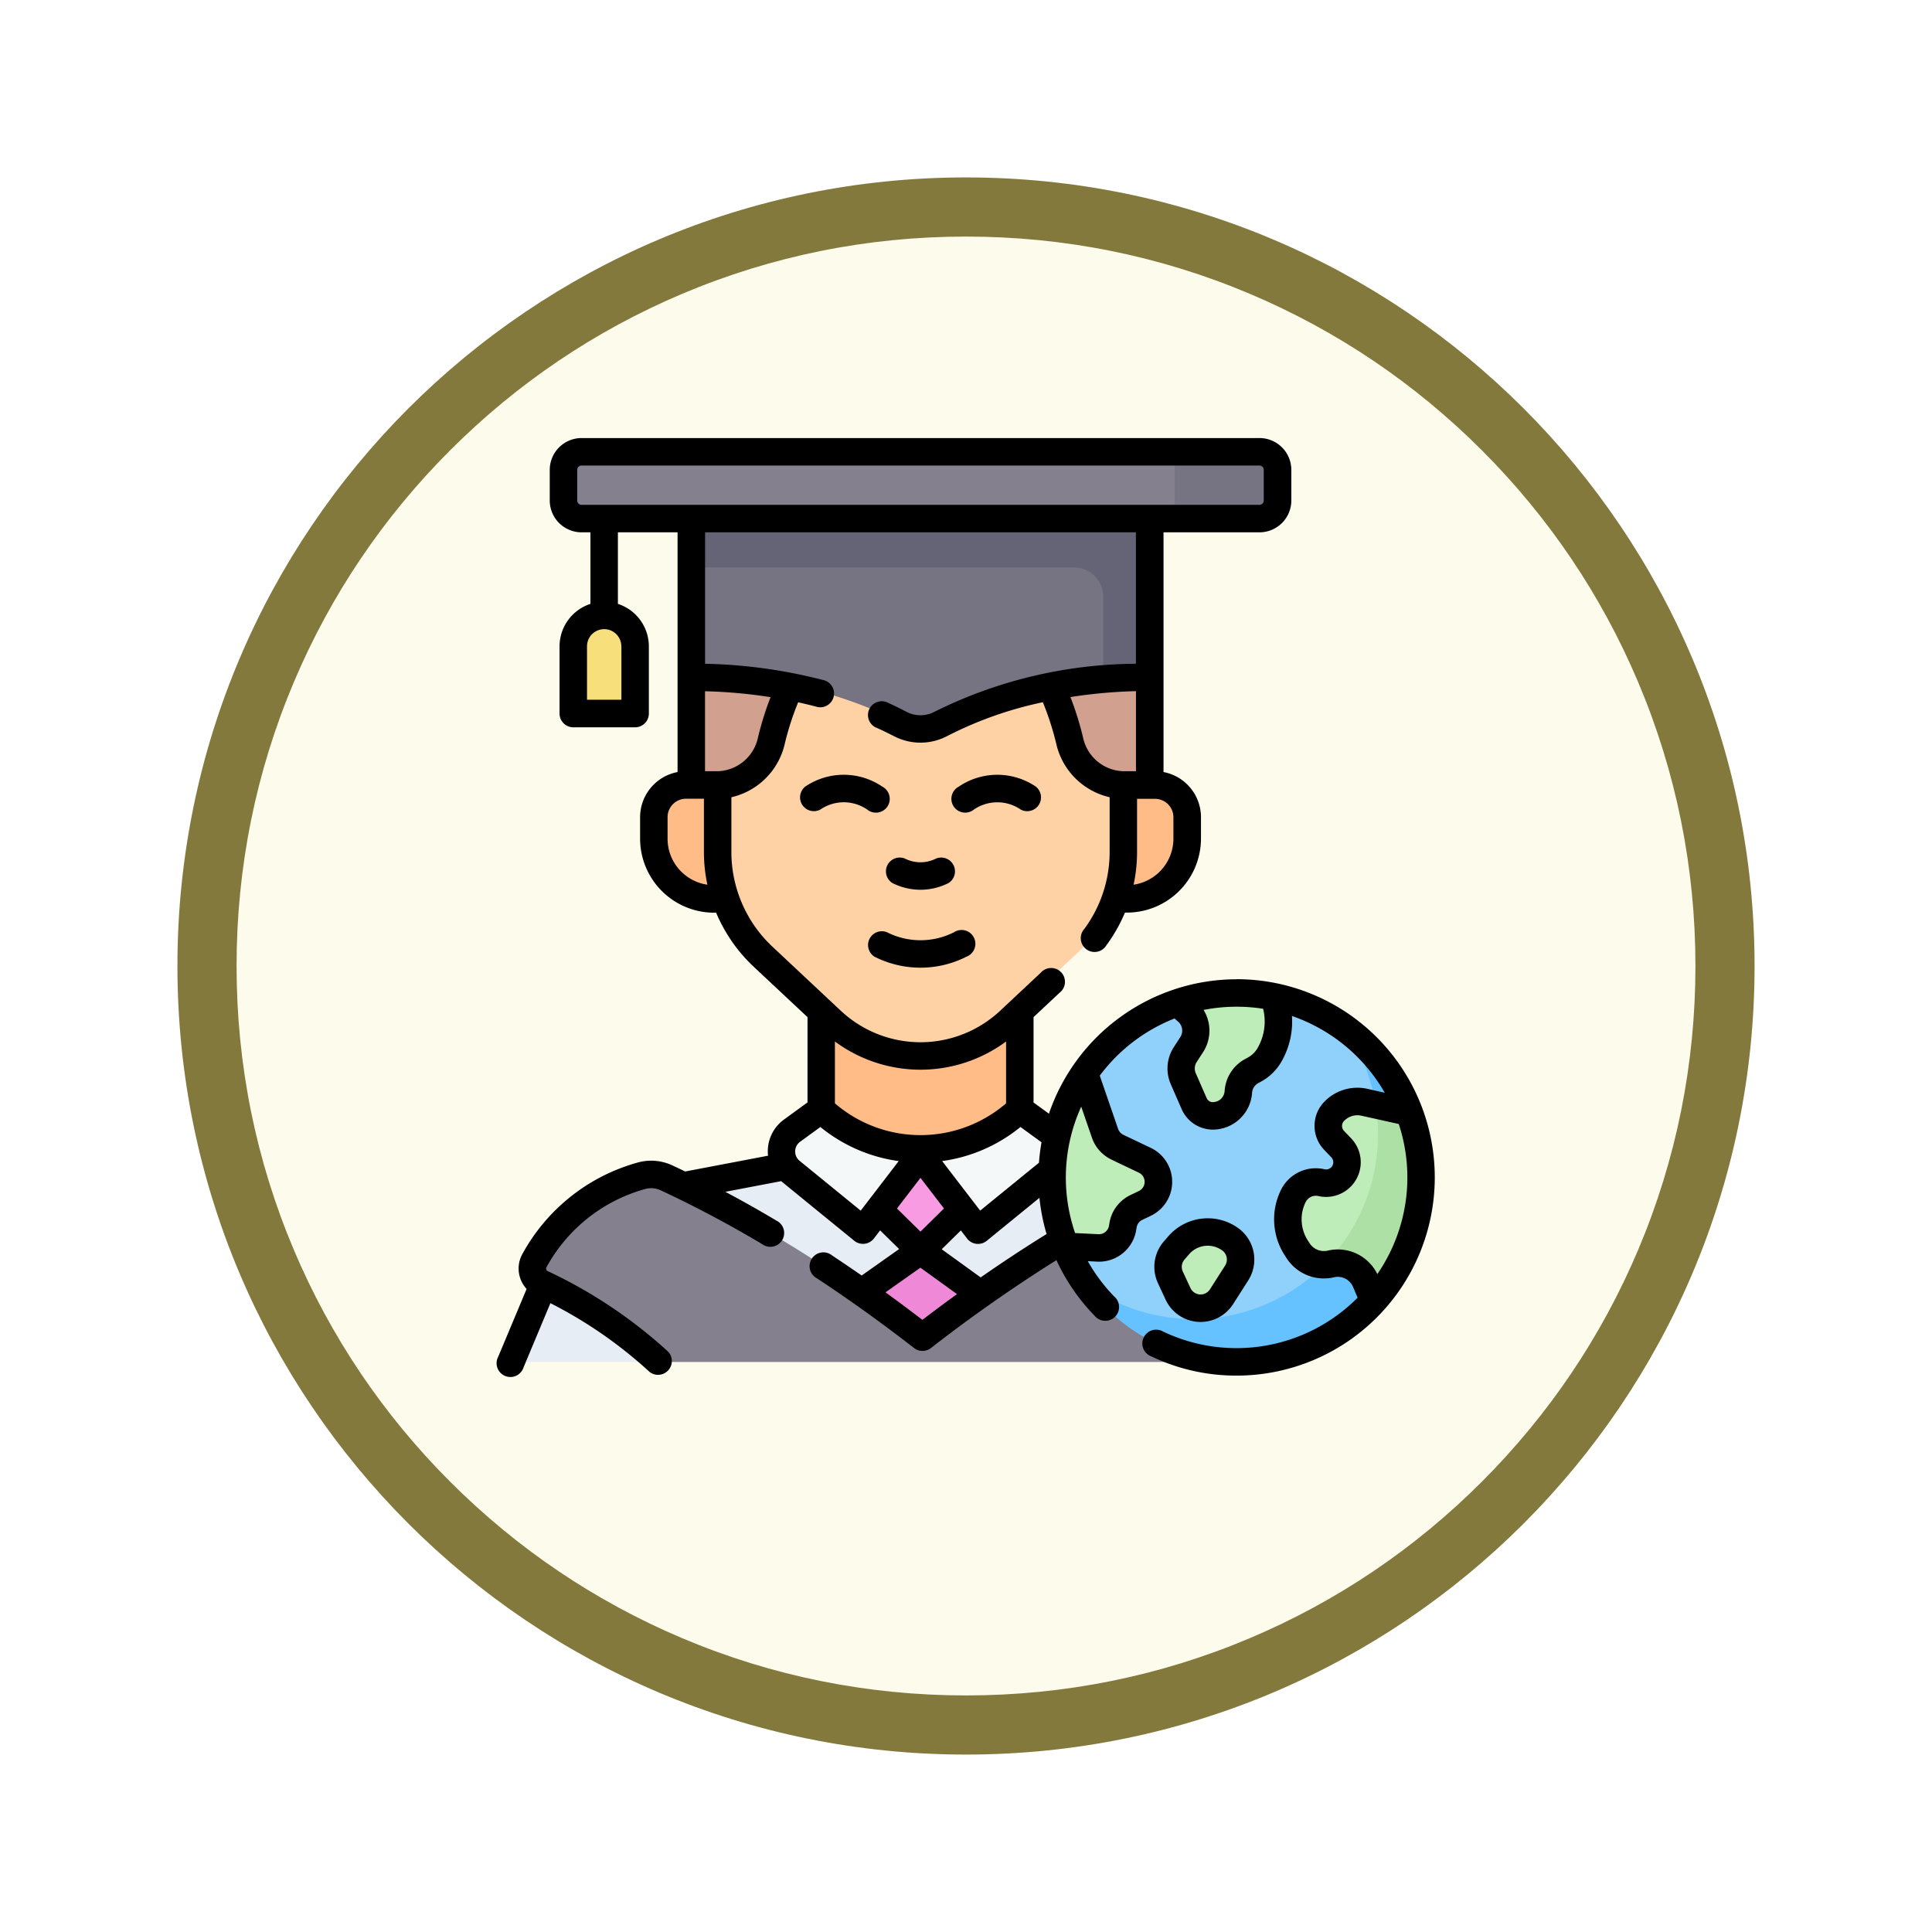 <svg xmlns="http://www.w3.org/2000/svg" xmlns:xlink="http://www.w3.org/1999/xlink" width="98" height="98" viewBox="0 0 98 98">
  <defs>
    <filter id="Trazado_982547" x="0" y="0" width="98" height="98" filterUnits="userSpaceOnUse">
      <feOffset dy="3" input="SourceAlpha"/>
      <feGaussianBlur stdDeviation="3" result="blur"/>
      <feFlood flood-opacity="0.161"/>
      <feComposite operator="in" in2="blur"/>
      <feComposite in="SourceGraphic"/>
    </filter>
    <clipPath id="clip-path">
      <path id="path8121" d="M0-682.665H48.414v48.414H0Z" transform="translate(0 682.665)"/>
    </clipPath>
  </defs>
  <g id="Grupo_1230627" data-name="Grupo 1230627" transform="translate(9 6)">
    <g id="Grupo_1229885" data-name="Grupo 1229885" transform="translate(0)">
      <g id="Grupo_1208936" data-name="Grupo 1208936">
        <g id="Grupo_1208171" data-name="Grupo 1208171">
          <g id="Grupo_1207739" data-name="Grupo 1207739">
            <g id="Grupo_1207712" data-name="Grupo 1207712">
              <g id="Grupo_1207285" data-name="Grupo 1207285">
                <g id="Grupo_1206883" data-name="Grupo 1206883">
                  <g id="Grupo_1204569" data-name="Grupo 1204569">
                    <g id="Grupo_1203962" data-name="Grupo 1203962">
                      <g id="Grupo_1203498" data-name="Grupo 1203498">
                        <g id="Grupo_1202589" data-name="Grupo 1202589">
                          <g id="Grupo_1172010" data-name="Grupo 1172010">
                            <g id="Grupo_1171046" data-name="Grupo 1171046">
                              <g id="Grupo_1148525" data-name="Grupo 1148525">
                                <g transform="matrix(1, 0, 0, 1, -9, -6)" filter="url(#Trazado_982547)">
                                  <g id="Trazado_982547-2" data-name="Trazado 982547" transform="translate(9 6)" fill="#fdfbec">
                                    <path d="M 40 78.5 C 34.802 78.5 29.76 77.482 25.015 75.475 C 20.43 73.536 16.313 70.76 12.776 67.224 C 9.24 63.687 6.464 59.57 4.525 54.985 C 2.518 50.24 1.5 45.198 1.5 40 C 1.5 34.802 2.518 29.76 4.525 25.015 C 6.464 20.43 9.24 16.313 12.776 12.776 C 16.313 9.24 20.43 6.464 25.015 4.525 C 29.76 2.518 34.802 1.5 40 1.5 C 45.198 1.5 50.24 2.518 54.985 4.525 C 59.57 6.464 63.687 9.24 67.224 12.776 C 70.76 16.313 73.536 20.43 75.475 25.015 C 77.482 29.76 78.5 34.802 78.5 40 C 78.5 45.198 77.482 50.24 75.475 54.985 C 73.536 59.57 70.76 63.687 67.224 67.224 C 63.687 70.76 59.57 73.536 54.985 75.475 C 50.24 77.482 45.198 78.5 40 78.5 Z" stroke="none"/>
                                    <path d="M 40 3 C 35.004 3 30.158 3.978 25.599 5.906 C 21.193 7.77 17.236 10.438 13.837 13.837 C 10.438 17.236 7.77 21.193 5.906 25.599 C 3.978 30.158 3 35.004 3 40 C 3 44.996 3.978 49.842 5.906 54.401 C 7.77 58.807 10.438 62.764 13.837 66.163 C 17.236 69.562 21.193 72.23 25.599 74.094 C 30.158 76.022 35.004 77 40 77 C 44.996 77 49.842 76.022 54.401 74.094 C 58.807 72.23 62.764 69.562 66.163 66.163 C 69.562 62.764 72.23 58.807 74.094 54.401 C 76.022 49.842 77 44.996 77 40 C 77 35.004 76.022 30.158 74.094 25.599 C 72.23 21.193 69.562 17.236 66.163 13.837 C 62.764 10.438 58.807 7.77 54.401 5.906 C 49.842 3.978 44.996 3 40 3 M 40 -7.62939453125e-06 C 62.091 -7.62939453125e-06 80 17.909 80 40 C 80 62.091 62.091 80 40 80 C 17.909 80 -7.62939453125e-06 62.091 -7.62939453125e-06 40 C -7.62939453125e-06 17.909 17.909 -7.62939453125e-06 40 -7.62939453125e-06 Z" stroke="none" fill="#83793c"/>
                                  </g>
                                </g>
                              </g>
                            </g>
                          </g>
                        </g>
                      </g>
                    </g>
                  </g>
                </g>
              </g>
              <g id="g8115" transform="translate(15.793 15.793)">
                <g id="g8117">
                  <g id="g8119" clip-path="url(#clip-path)">
                    <g id="g8125" transform="translate(-33.259 0.709)">
                      <path id="path8127" d="M-338.457-377.826h-25.835v-25.108c5.31-7.679,37.755-5.416,25.835,25.108" transform="translate(364.292 406.667)" fill="#fbdf63"/>
                    </g>
                    <g id="g8129" transform="translate(-33.259 0.709)">
                      <path id="path8131" d="M-338.457-377.826h-.619c6.164-24.728-15.887-30.6-25.216-24.374v-.734c5.31-7.679,37.755-5.416,25.835,25.108" transform="translate(364.292 406.667)" fill="#f9d11f"/>
                    </g>
                  </g>
                </g>
                <g id="g8265">
                  <g id="g8267" clip-path="url(#clip-path)">
                    <g id="g8273" transform="translate(-33.259 51.036)">
                      <path id="path8275" d="M-338.457-377.654h-25.835v-25.1c5.31-7.676,37.755-5.413,25.835,25.1" transform="translate(364.292 406.481)" fill="#003343"/>
                    </g>
                    <g id="g8277" transform="translate(-33.259 51.036)">
                      <path id="path8279" d="M-338.457-377.654h-.619c6.164-24.717-15.887-30.585-25.216-24.362v-.734c5.31-7.676,37.755-5.413,25.835,25.1" transform="translate(364.292 406.481)" fill="#002439"/>
                    </g>
                  </g>
                </g>
                <g id="g8281">
                  <g id="g8283" clip-path="url(#clip-path)">
                    <g id="g8289" transform="translate(17.066 51.014)">
                      <path id="path8291" d="M-338.457-377.826h-25.835v-25.108c5.31-7.679,37.755-5.416,25.835,25.108" transform="translate(364.292 406.667)" fill="#ff7e50"/>
                    </g>
                    <g id="g8293" transform="translate(17.066 51.014)">
                      <path id="path8295" d="M-338.457-377.826h-.619c6.164-24.728-15.887-30.6-25.216-24.374v-.734c5.31-7.679,37.755-5.416,25.835,25.108" transform="translate(364.292 406.667)" fill="#ff6247"/>
                    </g>
                    <g id="g8297" transform="translate(2.941 54.225)">
                      <path id="path8299" d="M-233.028-131.751v15.573h-14.6c-12.2-25.649,14.6-34.273,14.6-15.573" transform="translate(250.816 141.808)" fill="#ffa68a"/>
                    </g>
                    <g id="g8301" transform="translate(2.941 54.225)">
                      <path id="path8303" d="M-233.028-131.751c-.9-16.1-20.23-9.82-14.176,15.573h-.427c-12.2-25.649,14.6-34.273,14.6-15.573" transform="translate(250.816 141.808)" fill="#ff7e50"/>
                    </g>
                  </g>
                </g>
              </g>
            </g>
          </g>
        </g>
      </g>
    </g>
    <g id="educacion-a-distancia_2_" data-name="educacion-a-distancia (2)" transform="translate(16.219 16.22)">
      <g id="Grupo_1231293" data-name="Grupo 1231293" transform="translate(0.977 0.697)">
        <path id="Trazado_1232290" data-name="Trazado 1232290" d="M50.122,375.466l-3.077,3.971-16.019-1.99-13.277,1.99H11.073a.557.557,0,0,1-.514-.773l1.34-3.2a7.922,7.922,0,0,1,5.822-4.72l6.667-1.271a1.951,1.951,0,0,0,1.586-1.916v-.929a7.344,7.344,0,0,0,10.075,0v.929a1.951,1.951,0,0,0,1.586,1.916l6.667,1.271a7.922,7.922,0,0,1,5.822,4.72Z" transform="translate(-10.515 -333.27)" fill="#e6edf4"/>
        <path id="Trazado_1232291" data-name="Trazado 1232291" d="M187,293.9v6.756c-2.424,3.85-8.132,4.13-10.075,0V293.9Z" transform="translate(-161.464 -267.296)" fill="#ffbc87"/>
        <path id="Trazado_1232292" data-name="Trazado 1232292" d="M204.03,390.3l-2.9,2.851a.279.279,0,0,1-.391,0l-2.9-2.851,3.094-2.129Z" transform="translate(-180.44 -352.809)" fill="#f99be3"/>
        <path id="Trazado_1232293" data-name="Trazado 1232293" d="M195,445.482l-3.863-2.792a.279.279,0,0,0-.324,0l-3.951,2.794,4.216,2.153Z" transform="translate(-170.483 -402.216)" fill="#ef89d7"/>
        <path id="Trazado_1232294" data-name="Trazado 1232294" d="M25.653,411.624a23.783,23.783,0,0,0-5.944-3.977.839.839,0,0,1-.381-1.153,8.822,8.822,0,0,1,5.452-4.319,1.833,1.833,0,0,1,1.252.111,68.705,68.705,0,0,1,12.757,7.91.372.372,0,0,0,.454,0A68.76,68.76,0,0,1,52,402.286a1.835,1.835,0,0,1,1.253-.111,8.82,8.82,0,0,1,5.451,4.319.838.838,0,0,1-.38,1.153l-3.374,3.977h-29.3Z" transform="translate(-18.419 -365.456)" fill="#85808e"/>
        <path id="Trazado_1232295" data-name="Trazado 1232295" d="M130,131.524v-6.207l-.98-.455H107.691l-.775.455v6.207Z" transform="translate(-97.961 -113.959)" fill="#d1a08f"/>
        <path id="Trazado_1232296" data-name="Trazado 1232296" d="M89.632,193.862h20.792a3.032,3.032,0,0,0,3.032-3.032v-1.085a1.621,1.621,0,0,0-1.621-1.621H88.221a1.621,1.621,0,0,0-1.621,1.621v1.085A3.032,3.032,0,0,0,89.632,193.862Z" transform="translate(-79.532 -171.346)" fill="#ffbc87"/>
        <path id="Trazado_1232297" data-name="Trazado 1232297" d="M138.969,74.776a12.916,12.916,0,0,0-7.517-9.182l-.016.007-.016-.007a12.916,12.916,0,0,0-7.517,9.182,2.838,2.838,0,0,1-2.7,2.2v3.375a7.222,7.222,0,0,0,2.285,5.273l3.443,3.225a6.54,6.54,0,0,0,4.484,1.772h.032a6.54,6.54,0,0,0,4.484-1.772l3.443-3.225a7.222,7.222,0,0,0,2.285-5.273V76.976a2.838,2.838,0,0,1-2.7-2.2Z" transform="translate(-110.925 -60.198)" fill="#fed2a5"/>
        <g id="Grupo_1231290" data-name="Grupo 1231290" transform="translate(2.518)">
          <path id="Trazado_1232298" data-name="Trazado 1232298" d="M106.915,29.9l.716,2.01-.716,1.776v5.491a22.617,22.617,0,0,1,10.511,2.346,2.205,2.205,0,0,0,2.059,0,21.608,21.608,0,0,1,8.236-2.252,4.47,4.47,0,0,1,1.719-.482l-.021-8.889Z" transform="translate(-100.479 -27.816)" fill="#767482"/>
          <path id="Trazado_1232299" data-name="Trazado 1232299" d="M130,29.9v9.277c-.8,0-1.556.034-2.275.093V35.16a1.476,1.476,0,0,0-1.476-1.476h-19.33V29.9Z" transform="translate(-100.481 -27.817)" fill="#656477"/>
          <path id="Trazado_1232300" data-name="Trazado 1232300" d="M72.385,7.624,68,7.5H38.537a.911.911,0,0,0-.911.911V9.954a.911.911,0,0,0,.911.911H67.824l4.662-.13a.911.911,0,0,0,.911-.911l-.1-1.29a.911.911,0,0,0-.911-.911Z" transform="translate(-37.626 -7.5)" fill="#85808e"/>
          <path id="Trazado_1232301" data-name="Trazado 1232301" d="M366.235,8.41V9.954a.91.91,0,0,1-.91.91H360.25a.91.91,0,0,0,.91-.91V8.41a.91.91,0,0,0-.91-.91h5.075A.91.91,0,0,1,366.235,8.41Z" transform="translate(-330.281 -7.5)" fill="#767482"/>
          <path id="Trazado_1232302" data-name="Trazado 1232302" d="M44.491,96.216a1.556,1.556,0,0,1,1.556,1.556v3.154a.227.227,0,0,1-.227.227H43.162a.228.228,0,0,1-.227-.227V97.772A1.556,1.556,0,0,1,44.491,96.216Z" transform="translate(-42.442 -87.975)" fill="#f7e07c"/>
        </g>
        <path id="Trazado_1232303" data-name="Trazado 1232303" d="M237.637,369.843l-3.414,2.785a.186.186,0,0,1-.269-.037l-2.8-3.962h0a7.327,7.327,0,0,0,5.035-2l1.386,1.008A1.393,1.393,0,0,1,237.637,369.843Z" transform="translate(-210.657 -333.269)" fill="#f5f8f9"/>
        <path id="Trazado_1232304" data-name="Trazado 1232304" d="M162.823,368.632l-2.8,3.962a.186.186,0,0,1-.269.037l-3.414-2.785a1.393,1.393,0,0,1,.061-2.206l1.386-1.008a7.327,7.327,0,0,0,5.035,2Z" transform="translate(-142.328 -333.271)" fill="#f5f8f9"/>
        <g id="Grupo_1231292" data-name="Grupo 1231292" transform="translate(27.173 27.453)">
          <path id="Trazado_1232305" data-name="Trazado 1232305" d="M321.381,306.288a9.311,9.311,0,0,0-3.526-1.545s-.094.191-.127.185a9.2,9.2,0,0,0-1.79-.226,16.257,16.257,0,0,0-2.669.42,1.423,1.423,0,0,1-.315-.086,9.381,9.381,0,0,0-4.746,3.6l-1.257,4.42.319,4.359a9.337,9.337,0,0,0,1.059,1.924c1.7,2.373,4.476,3.053,7.616,3.053,5.168,0,8.334-3.323,8.334-8.49C324.277,310.764,323.754,307.986,321.381,306.288Z" transform="translate(-306.587 -304.548)" fill="#90d1fc"/>
          <path id="Trazado_1232306" data-name="Trazado 1232306" d="M334.834,321.78a9.358,9.358,0,0,1-13.054,13.054,9.358,9.358,0,0,0,14.58.812c.246-.274-.027-.734.217-1.012,2.176-2.474,1.91-7.166,1.265-7.976-.13-.164.379-.385.305-.579A9.386,9.386,0,0,0,334.834,321.78Z" transform="translate(-320.04 -320.039)" fill="#66c1ff"/>
          <path id="Trazado_1232307" data-name="Trazado 1232307" d="M438.292,366.091a8.2,8.2,0,0,1-2.109,5.888l-.215-.777a1.539,1.539,0,0,0-1.416-.937,1.522,1.522,0,0,0-.352.041,5.612,5.612,0,0,1-.554.257,1.558,1.558,0,0,1-1.335-.725l-.09-.142a2.688,2.688,0,0,1-.149-2.606,1.279,1.279,0,0,1,1.151-.723,1.3,1.3,0,0,1,.283.032,1.061,1.061,0,0,0,1-1.767l-.364-.381a1.061,1.061,0,0,1,0-1.461,1.626,1.626,0,0,1,1.535-.471l.581.127,1.464.52A8.3,8.3,0,0,1,438.292,366.091Z" transform="translate(-419.844 -356.776)" fill="#beedb9"/>
          <path id="Trazado_1232308" data-name="Trazado 1232308" d="M456.551,367.743a9.354,9.354,0,0,0-.605-3.309l-1.695-.371a9.4,9.4,0,0,1-2.611,8.117c.228,0,.459-.089.687-.082a1.539,1.539,0,0,1,1.416.937l.414.965A9.35,9.35,0,0,0,456.551,367.743Z" transform="translate(-437.837 -358.395)" fill="#ace0a4"/>
          <g id="Grupo_1231291" data-name="Grupo 1231291">
            <path id="Trazado_1232309" data-name="Trazado 1232309" d="M308.429,352.578a1.213,1.213,0,0,1-.689,1.093l-.43.207a1.211,1.211,0,0,0-.672.89l-.026.153a1.212,1.212,0,0,1-1.254,1.008l-1.636-.06a9.373,9.373,0,0,1,.939-8.779l1.059,3.029a1.213,1.213,0,0,0,.626.7l1.392.663a1.212,1.212,0,0,1,.692,1.1Z" transform="translate(-303.04 -342.998)" fill="#beedb9"/>
            <path id="Trazado_1232310" data-name="Trazado 1232310" d="M369.813,435.6l-.77,1.207a1.264,1.264,0,0,1-1.064.584,1.267,1.267,0,0,1-1.145-.731l-.387-.835a1.262,1.262,0,0,1,.189-1.356l.235-.272a1.942,1.942,0,0,1,2.633-.289A1.264,1.264,0,0,1,369.813,435.6Z" transform="translate(-360.45 -421.402)" fill="#beedb9"/>
            <path id="Trazado_1232311" data-name="Trazado 1232311" d="M376.254,306.15a1.992,1.992,0,0,1-.767.753l-.147.08a1.308,1.308,0,0,0-.678,1.062,1.307,1.307,0,0,1-1.3,1.222h-.02a1.035,1.035,0,0,1-.935-.621l-.556-1.273a1.307,1.307,0,0,1,.1-1.234l.332-.514a1.308,1.308,0,0,0-.234-1.691l-.463-.408a9.3,9.3,0,0,1,1.629-.39,9.512,9.512,0,0,1,1.361-.1,9.379,9.379,0,0,1,1.911.2,3.426,3.426,0,0,1-.229,2.914Z" transform="translate(-365.215 -303.04)" fill="#beedb9"/>
          </g>
        </g>
      </g>
      <g id="Grupo_1231294" data-name="Grupo 1231294" transform="translate(0 0)">
        <path id="Trazado_1232312" data-name="Trazado 1232312" d="M212.1,230.11a3.147,3.147,0,0,0,2.849,0,.7.7,0,0,0-.633-1.242,1.75,1.75,0,0,1-1.584,0,.7.7,0,0,0-.633,1.242Z" transform="translate(-192.053 -207.539)"/>
        <path id="Trazado_1232313" data-name="Trazado 1232313" d="M202.279,270.33a5.162,5.162,0,0,0,4.674,0,.7.7,0,1,0-.632-1.241,3.765,3.765,0,0,1-3.409,0,.7.7,0,0,0-.633,1.241Z" transform="translate(-183.144 -244.024)"/>
        <path id="Trazado_1232314" data-name="Trazado 1232314" d="M169,184.47a3.481,3.481,0,0,0-3.909,0,.7.7,0,0,0,.763,1.166,2.1,2.1,0,0,1,2.384,0A.7.7,0,1,0,169,184.47Z" transform="translate(-149.465 -166.79)"/>
        <path id="Trazado_1232315" data-name="Trazado 1232315" d="M252.122,185.637a.7.7,0,0,0,.763-1.166,3.481,3.481,0,0,0-3.909,0,.7.7,0,1,0,.763,1.166A2.1,2.1,0,0,1,252.122,185.637Z" transform="translate(-225.561 -166.79)"/>
        <path id="Trazado_1232316" data-name="Trazado 1232316" d="M37.507,27.453a10.072,10.072,0,0,0-9.519,6.818l-.781-.568V29.373l1.322-1.238a.7.7,0,1,0-.953-1.017L25.513,29.05a5.911,5.911,0,0,1-8.082,0L13.963,25.8A6.584,6.584,0,0,1,11.88,21V18.22a3.6,3.6,0,0,0,2.7-2.677,14.36,14.36,0,0,1,.687-2.14q.444.1.879.211a.7.7,0,1,0,.354-1.348,25.925,25.925,0,0,0-5.954-.817V4.782H32.4v6.667a23.192,23.192,0,0,0-10.217,2.435,1.525,1.525,0,0,1-1.424,0c-.288-.152-.591-.3-.9-.44a.7.7,0,1,0-.575,1.269c.284.129.562.265.825.4a2.917,2.917,0,0,0,2.725,0A19.285,19.285,0,0,1,27.679,13.4a14.48,14.48,0,0,1,.688,2.142,3.6,3.6,0,0,0,2.7,2.677V21a6.584,6.584,0,0,1-1.285,3.9.7.7,0,1,0,1.122.826,8.03,8.03,0,0,0,.641-1.024q.162-.309.3-.632A3.76,3.76,0,0,0,35.7,20.323V19.231a2.333,2.333,0,0,0-1.9-2.289V4.782h4.869a1.616,1.616,0,0,0,1.614-1.614V1.614A1.616,1.616,0,0,0,38.664,0H4.281A1.616,1.616,0,0,0,2.667,1.614V3.168A1.616,1.616,0,0,0,4.281,4.782h.45V8.412a2.267,2.267,0,0,0-1.567,2.154v3.407a.7.7,0,0,0,.7.7H6.994a.7.7,0,0,0,.7-.7V10.565A2.267,2.267,0,0,0,6.124,8.412V4.782H9.15V16.942a2.333,2.333,0,0,0-1.9,2.289v1.093a3.76,3.76,0,0,0,3.856,3.751q.134.322.3.632a7.966,7.966,0,0,0,1.608,2.112l2.728,2.555V33.7l-1.189.865a1.99,1.99,0,0,0-.825,1.565,2.047,2.047,0,0,0,.011.273l-4.2.8q-.33-.159-.657-.31a2.53,2.53,0,0,0-1.728-.151A9.572,9.572,0,0,0,1.273,41.4a1.513,1.513,0,0,0-.109,1.2,1.542,1.542,0,0,0,.329.562L.055,46.595a.7.7,0,1,0,1.285.538L2.7,43.883a22.444,22.444,0,0,1,5.036,3.492.7.7,0,0,0,.948-1.021A24.282,24.282,0,0,0,2.569,42.26a.139.139,0,0,1-.071-.193,8.174,8.174,0,0,1,5.022-3.978,1.136,1.136,0,0,1,.776.07,57.549,57.549,0,0,1,5.156,2.736.7.7,0,1,0,.712-1.2q-1.3-.776-2.592-1.461l2.836-.541c.067.062,3.639,2.969,3.707,3.026a.7.7,0,0,0,.993-.116l.317-.413.964.948-1.9,1.342q-.751-.521-1.5-1.018a.7.7,0,1,0-.767,1.163c1.65,1.087,3.307,2.276,4.925,3.534a.7.7,0,0,0,.855,0,76.606,76.606,0,0,1,6.366-4.458A10.055,10.055,0,0,0,30.3,44.516a.7.7,0,1,0,1-.971,8.692,8.692,0,0,1-1.34-1.791c.071,0,.507.026.569.025a1.911,1.911,0,0,0,1.882-1.589l.026-.154a.517.517,0,0,1,.286-.379l.431-.206a1.91,1.91,0,0,0,0-3.446l-1.392-.663a.519.519,0,0,1-.266-.3l-.93-2.7a8.705,8.705,0,0,1,3.793-2.9l.185.163a.606.606,0,0,1,.108.78l-.33.511a1.992,1.992,0,0,0-.153,1.883l.553,1.265a1.731,1.731,0,0,0,1.558,1.035H36.3a2,2,0,0,0,1.992-1.866.6.6,0,0,1,.312-.49l.146-.08a2.659,2.659,0,0,0,1.033-1.014,4.082,4.082,0,0,0,.532-2.314,8.707,8.707,0,0,1,4.707,3.894l-.889-.2a2.335,2.335,0,0,0-2.193.673,1.757,1.757,0,0,0,.006,2.42l.364.381a.364.364,0,0,1-.344.607,1.966,1.966,0,0,0-2.217,1.067,3.364,3.364,0,0,0,.189,3.282l.09.141a2.258,2.258,0,0,0,2.419.99.842.842,0,0,1,.968.491l.231.543a8.659,8.659,0,0,1-9.861,1.722.7.7,0,1,0-.6,1.258,9.964,9.964,0,0,0,4.32.973,10.054,10.054,0,1,0,0-20.108ZM31.761,16.9h0a2.153,2.153,0,0,1-2.036-1.681,15.956,15.956,0,0,0-.647-2.081,25.713,25.713,0,0,1,3.325-.3V16.9Zm2.541,2.33v1.093a2.361,2.361,0,0,1-2.02,2.333A7.96,7.96,0,0,0,32.458,21v-2.7h.908a.937.937,0,0,1,.936.936Zm-28-8.666v2.71H4.557v-2.71a.87.87,0,0,1,1.741,0ZM4.281,3.389a.221.221,0,0,1-.221-.221V1.614a.221.221,0,0,1,.221-.221H38.664a.221.221,0,0,1,.221.221V3.168a.221.221,0,0,1-.221.221c-3.4,0-30.292,0-34.383,0ZM8.643,20.324V19.231a.937.937,0,0,1,.936-.936h.908V21a7.96,7.96,0,0,0,.176,1.657,2.361,2.361,0,0,1-2.02-2.333ZM11.186,16.9h-.643V12.843a25.662,25.662,0,0,1,3.325.3,15.824,15.824,0,0,0-.647,2.081A2.152,2.152,0,0,1,11.186,16.9ZM27.612,35.723a10.031,10.031,0,0,0-.13,1.036L24.5,39.188l-1.929-2.513a8,8,0,0,0,3.973-1.729S27.6,35.713,27.612,35.723Zm-10.48-5.114a7.3,7.3,0,0,0,8.682,0v3.138a6.653,6.653,0,0,1-8.682,0Zm1.308,8.58-3.1-2.527a.611.611,0,0,1,.027-.967l1.028-.748a8,8,0,0,0,3.973,1.729Zm1.84-.109,1.192-1.553,1.192,1.553-1.192,1.173Zm1.294,5.653q-.931-.714-1.876-1.4l1.77-1.251,1.857,1.342q-.879.637-1.751,1.3Zm2.951-2.157-1.976-1.428.971-.955.317.413a.7.7,0,0,0,.993.116l2.677-2.183a10.022,10.022,0,0,0,.361,1.837q-1.674,1.038-3.343,2.2ZM31.156,36.6l1.392.663a.516.516,0,0,1,0,.932l-.431.206a1.912,1.912,0,0,0-1.057,1.4l-.026.154a.515.515,0,0,1-.534.429l-1.185-.057a8.675,8.675,0,0,1,.311-6.412l.545,1.582a1.921,1.921,0,0,0,.985,1.1Zm7.419-5.663a1.267,1.267,0,0,1-.492.483l-.146.08A1.987,1.987,0,0,0,36.9,33.121a.6.6,0,0,1-.61.564.335.335,0,0,1-.3-.2l-.553-1.265a.6.6,0,0,1,.046-.569l.33-.511a2.01,2.01,0,0,0,.019-2.132,8.689,8.689,0,0,1,3.021-.058,2.692,2.692,0,0,1-.279,1.986Zm3.556,10.279a.864.864,0,0,1-.925-.379l-.09-.141a1.979,1.979,0,0,1-.111-1.931.579.579,0,0,1,.653-.315,1.758,1.758,0,0,0,1.661-2.927l-.364-.381a.364.364,0,0,1,0-.5.934.934,0,0,1,.878-.269l1.9.422a8.649,8.649,0,0,1-1.087,7.613A2.232,2.232,0,0,0,42.132,41.216Z" transform="translate(0 0)"/>
        <path id="Trazado_1232317" data-name="Trazado 1232317" d="M360.873,431.29a1.958,1.958,0,0,0,1.958-.882l.77-1.207a1.967,1.967,0,0,0-.479-2.623,2.648,2.648,0,0,0-3.579.391l-.235.272a1.963,1.963,0,0,0-.293,2.1l.387.834A1.956,1.956,0,0,0,360.873,431.29Zm-.51-3.139.235-.272a1.25,1.25,0,0,1,1.689-.185.568.568,0,0,1,.139.758l-.77,1.207a.566.566,0,0,1-.99-.066l-.387-.834A.567.567,0,0,1,360.363,428.151Z" transform="translate(-325.5 -386.479)"/>
      </g>
    </g>
  </g>
</svg>
